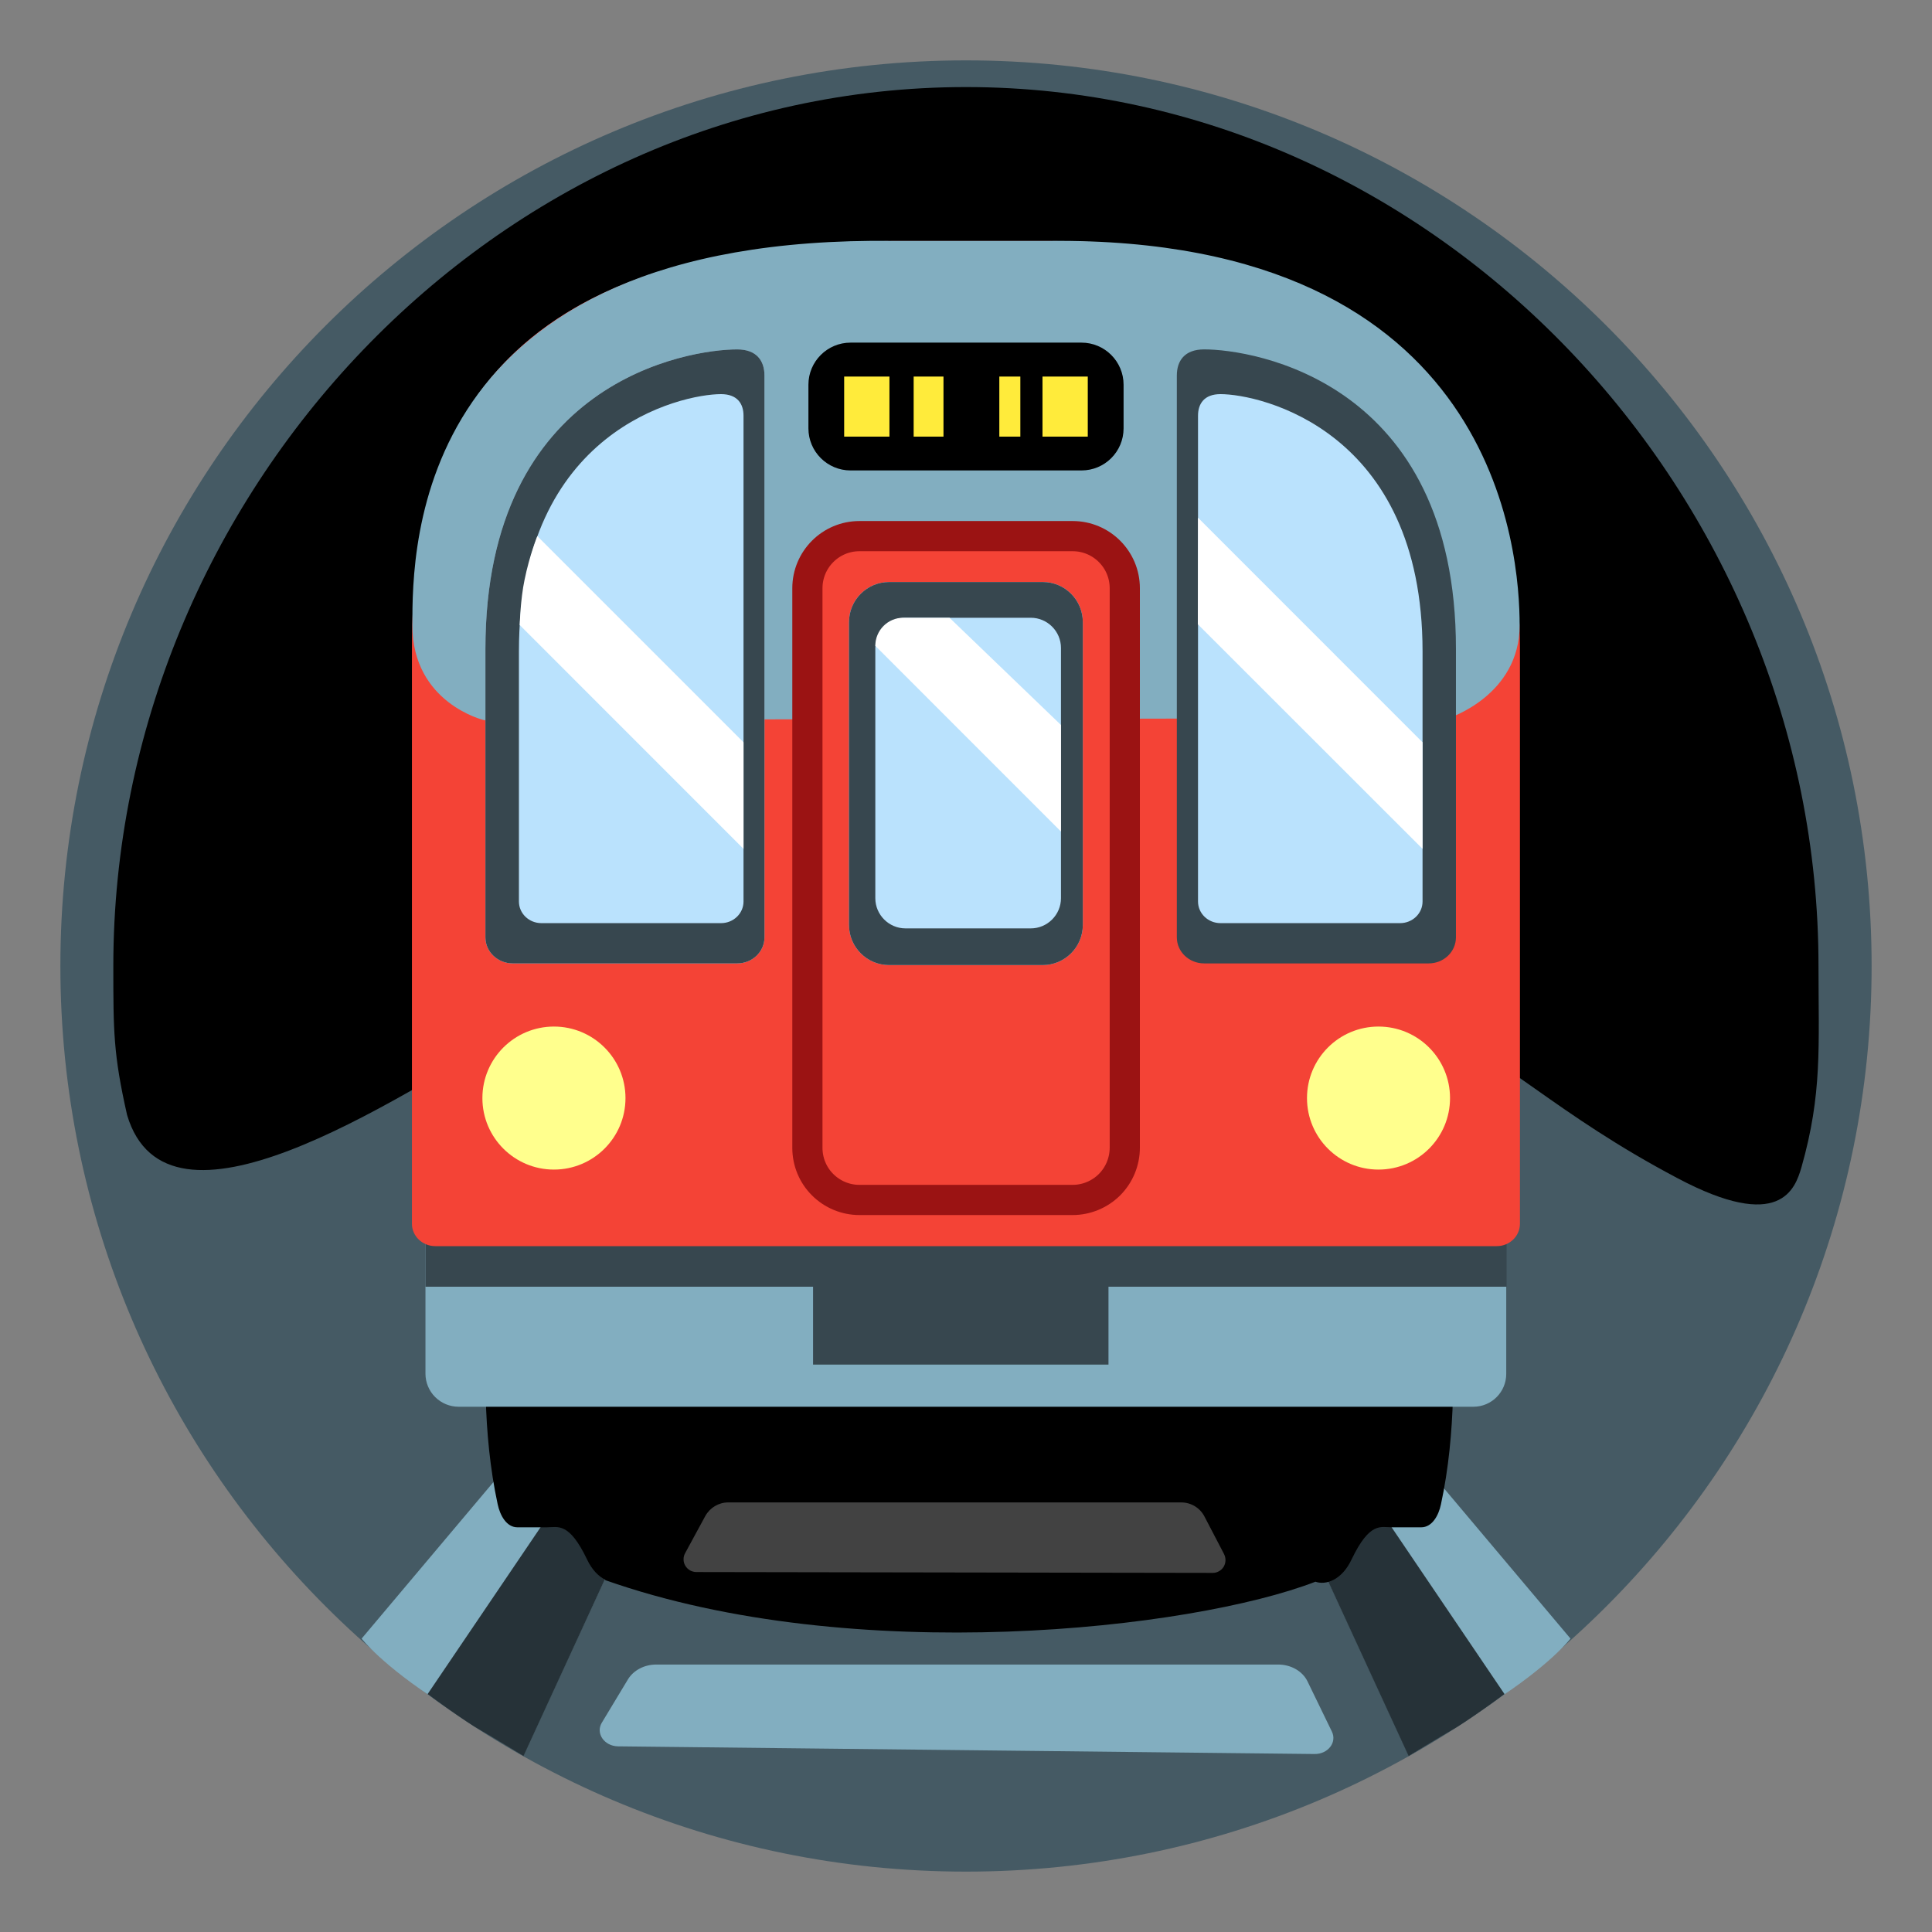 <svg width="32" height="32" viewBox="0 0 32 32" fill="none" xmlns="http://www.w3.org/2000/svg">
<rect x="0" y="0" width="32" height="32" fill="#808080" stroke="none"/>
<path d="M16 31C24.284 31 31 24.284 31 16C31 7.716 24.284 1 16 1C7.716 1 1 7.716 1 16C1 24.284 7.716 31 16 31Z" fill="#455A64"/>
<path d="M8.595 17.003C12.963 14.398 19.843 14.932 23.35 16.723C24.973 17.55 25.765 18.445 27.78 19.512C29.49 20.42 29.733 19.688 29.837 19.337C30.185 18.113 30.12 17.335 30.12 15.998C30.122 8.2 23.8 1.442 16 1.442C8.2 1.442 1.877 8.2 1.877 16C1.877 17.078 1.877 17.46 2.105 18.468C2.77 20.7 6.433 18.293 8.595 17.003Z" fill="black"/>
<path d="M26.012 27.14L22.595 23.082L20.512 22.965L23.337 29.082C23.337 29.082 23.71 28.85 24.698 28.21C25.688 27.573 26.012 27.14 26.012 27.14Z" fill="#82AEC0"/>
<path d="M21.188 22.547L24.92 28.06C24.92 28.06 24.262 28.538 24.052 28.652C23.843 28.77 23.332 29.087 23.332 29.087L20.512 22.968L21.188 22.547Z" fill="#263238"/>
<path d="M5.99 27.14L9.407 23.082L11.49 22.965L8.665 29.082C8.665 29.082 8.292 28.85 7.305 28.21C6.315 27.573 5.99 27.14 5.99 27.14Z" fill="#82AEC0"/>
<path d="M10.815 22.547L7.082 28.06C7.082 28.06 7.74 28.538 7.95 28.652C8.16 28.77 8.67 29.087 8.67 29.087L11.49 22.965L10.815 22.547Z" fill="#263238"/>
<path d="M8.045 23.148C8.06 23.71 8.115 24.323 8.243 24.915C8.283 25.102 8.39 25.297 8.57 25.297H9.058C9.24 25.297 9.423 25.203 9.723 25.828C9.805 26.003 9.915 26.11 10.025 26.165V26.172C14.135 27.622 19.745 26.988 21.788 26.198C21.955 26.258 22.223 26.177 22.387 25.828C22.688 25.2 22.872 25.297 23.052 25.297H23.54C23.72 25.297 23.828 25.102 23.867 24.915C23.995 24.323 24.05 23.707 24.065 23.148H8.045Z" fill="black"/>
<path d="M24.405 23.3H7.595C7.45 23.3 7.311 23.242 7.208 23.14C7.105 23.037 7.047 22.898 7.047 22.753V20.052H24.948V22.753C24.95 23.055 24.705 23.3 24.405 23.3Z" fill="#82AEC0"/>
<path d="M24.955 20.562H7.047V21.312H13.467V22.602H18.36V21.312H24.955V20.562Z" fill="#37474F"/>
<path d="M24.79 20.64H7.21C6.998 20.64 6.823 20.475 6.823 20.27V10.732C6.823 7.202 8.17 3.992 14.805 3.992H17.378C23.207 3.992 25.175 7.202 25.175 10.732V20.27C25.175 20.475 25.003 20.64 24.79 20.64Z" fill="#F44336"/>
<path d="M6.83 10.355C6.83 11.648 8.017 11.928 8.017 11.928L12.602 11.915L14.74 11.912H15.223L16.168 11.91L18.21 11.905L23.997 11.893C23.997 11.893 25.17 11.52 25.17 10.355C25.17 9.19 24.835 3.918 17.38 3.99H14.805C6.832 3.89 6.83 9.063 6.83 10.355Z" fill="#82AEC0"/>
<path d="M17.765 19.875H14.235C14.006 19.875 13.787 19.784 13.625 19.622C13.463 19.461 13.373 19.241 13.373 19.012V9.743C13.373 9.268 13.758 8.88 14.235 8.88H17.767C18.242 8.88 18.63 9.265 18.63 9.743V19.012C18.629 19.241 18.538 19.461 18.376 19.623C18.214 19.784 17.994 19.875 17.765 19.875Z" fill="#F44336" stroke="#9B1313" stroke-width="0.5" stroke-miterlimit="10"/>
<path d="M12.21 5.787C12.537 5.787 12.662 5.98 12.662 6.22V15.525C12.662 15.765 12.46 15.957 12.21 15.957H8.493C8.243 15.957 8.04 15.765 8.04 15.525V10.752C8.04 6.305 11.412 5.787 12.21 5.787ZM17.273 9.64H14.727C14.36 9.64 14.062 9.937 14.062 10.305V15.32C14.062 15.688 14.36 15.985 14.727 15.985H17.27C17.637 15.985 17.935 15.688 17.935 15.32V10.305C17.935 9.937 17.637 9.64 17.273 9.64Z" fill="#BAE2FD"/>
<path d="M12.21 5.787C12.537 5.787 12.662 5.98 12.662 6.22V15.525C12.662 15.765 12.46 15.957 12.21 15.957H8.493C8.243 15.957 8.04 15.765 8.04 15.525V10.752C8.04 6.305 11.412 5.787 12.21 5.787ZM17.273 9.64H14.727C14.36 9.64 14.062 9.937 14.062 10.305V15.32C14.062 15.688 14.36 15.985 14.727 15.985H17.27C17.637 15.985 17.935 15.688 17.935 15.32V10.305C17.935 9.937 17.637 9.64 17.273 9.64Z" fill="#37474F"/>
<path d="M17.913 7.792H14.088C13.703 7.792 13.39 7.48 13.39 7.095V6.372C13.39 5.987 13.703 5.675 14.088 5.675H17.913C18.297 5.675 18.61 5.987 18.61 6.372V7.095C18.61 7.482 18.297 7.792 17.913 7.792Z" fill="black"/>
<path d="M13.982 6.237H14.732V7.232H13.982V6.237ZM17.267 6.237H18.017V7.232H17.267V6.237ZM15.133 6.237H15.627V7.232H15.133V6.237ZM16.552 6.237H16.9V7.232H16.552V6.237Z" fill="#FFEB3B"/>
<path d="M11.943 6.528C12.213 6.528 12.315 6.688 12.315 6.885V14.932C12.315 15.13 12.148 15.29 11.943 15.29H8.967C8.762 15.29 8.595 15.13 8.595 14.932V10.79C8.595 7.125 11.285 6.528 11.943 6.528ZM17.073 10.232H14.998C14.723 10.232 14.498 10.457 14.498 10.732V14.877C14.498 15.152 14.723 15.377 14.998 15.377H17.073C17.348 15.377 17.573 15.152 17.573 14.877V10.732C17.573 10.457 17.348 10.232 17.073 10.232Z" fill="#BAE2FD"/>
<path d="M9.175 19.372C9.829 19.372 10.36 18.842 10.36 18.188C10.36 17.533 9.829 17.003 9.175 17.003C8.521 17.003 7.99 17.533 7.99 18.188C7.99 18.842 8.521 19.372 9.175 19.372Z" fill="#FFFF8D"/>
<path d="M22.832 19.372C23.487 19.372 24.017 18.842 24.017 18.188C24.017 17.533 23.487 17.003 22.832 17.003C22.178 17.003 21.648 17.533 21.648 18.188C21.648 18.842 22.178 19.372 22.832 19.372Z" fill="#FFFF8D"/>
<path d="M19.945 5.787C19.617 5.787 19.492 5.98 19.492 6.22V15.525C19.492 15.765 19.695 15.957 19.945 15.957H23.663C23.913 15.957 24.115 15.765 24.115 15.525V10.752C24.117 6.305 20.745 5.787 19.945 5.787Z" fill="#37474F"/>
<path d="M20.215 6.528C19.945 6.528 19.843 6.688 19.843 6.885V14.932C19.843 15.13 20.01 15.29 20.215 15.29H23.19C23.395 15.29 23.562 15.13 23.562 14.932V10.79C23.562 7.125 20.872 6.528 20.215 6.528Z" fill="#BAE2FD"/>
<path d="M8.608 10.352L12.315 14.06V12.295L8.9 8.88C8.9 8.88 8.773 9.188 8.688 9.605C8.62 9.925 8.608 10.352 8.608 10.352ZM19.84 10.34L23.562 14.06V12.295L19.843 8.575L19.84 10.34ZM14.498 10.697L17.573 13.773V12.008L15.727 10.232H14.96C14.705 10.232 14.498 10.44 14.498 10.697Z" fill="white"/>
<path d="M11.348 25.725L11.682 25.11C11.758 24.973 11.902 24.885 12.06 24.885H19.567C19.727 24.885 19.875 24.975 19.948 25.115L20.275 25.742C20.291 25.775 20.299 25.811 20.298 25.847C20.297 25.883 20.286 25.919 20.268 25.95C20.249 25.981 20.222 26.007 20.191 26.024C20.159 26.043 20.124 26.052 20.087 26.052L11.533 26.038C11.496 26.037 11.46 26.028 11.428 26.01C11.396 25.991 11.37 25.965 11.351 25.934C11.332 25.902 11.322 25.866 11.322 25.83C11.321 25.793 11.33 25.757 11.348 25.725Z" fill="#424242"/>
<path d="M21.773 29.052L10.238 28.925C10.008 28.922 9.863 28.71 9.967 28.535L10.4 27.817C10.492 27.665 10.672 27.57 10.87 27.57H21.17C21.383 27.57 21.575 27.68 21.657 27.85L22.06 28.68C22.148 28.86 21.995 29.055 21.773 29.052Z" fill="#82AEC0"/>
</svg>

